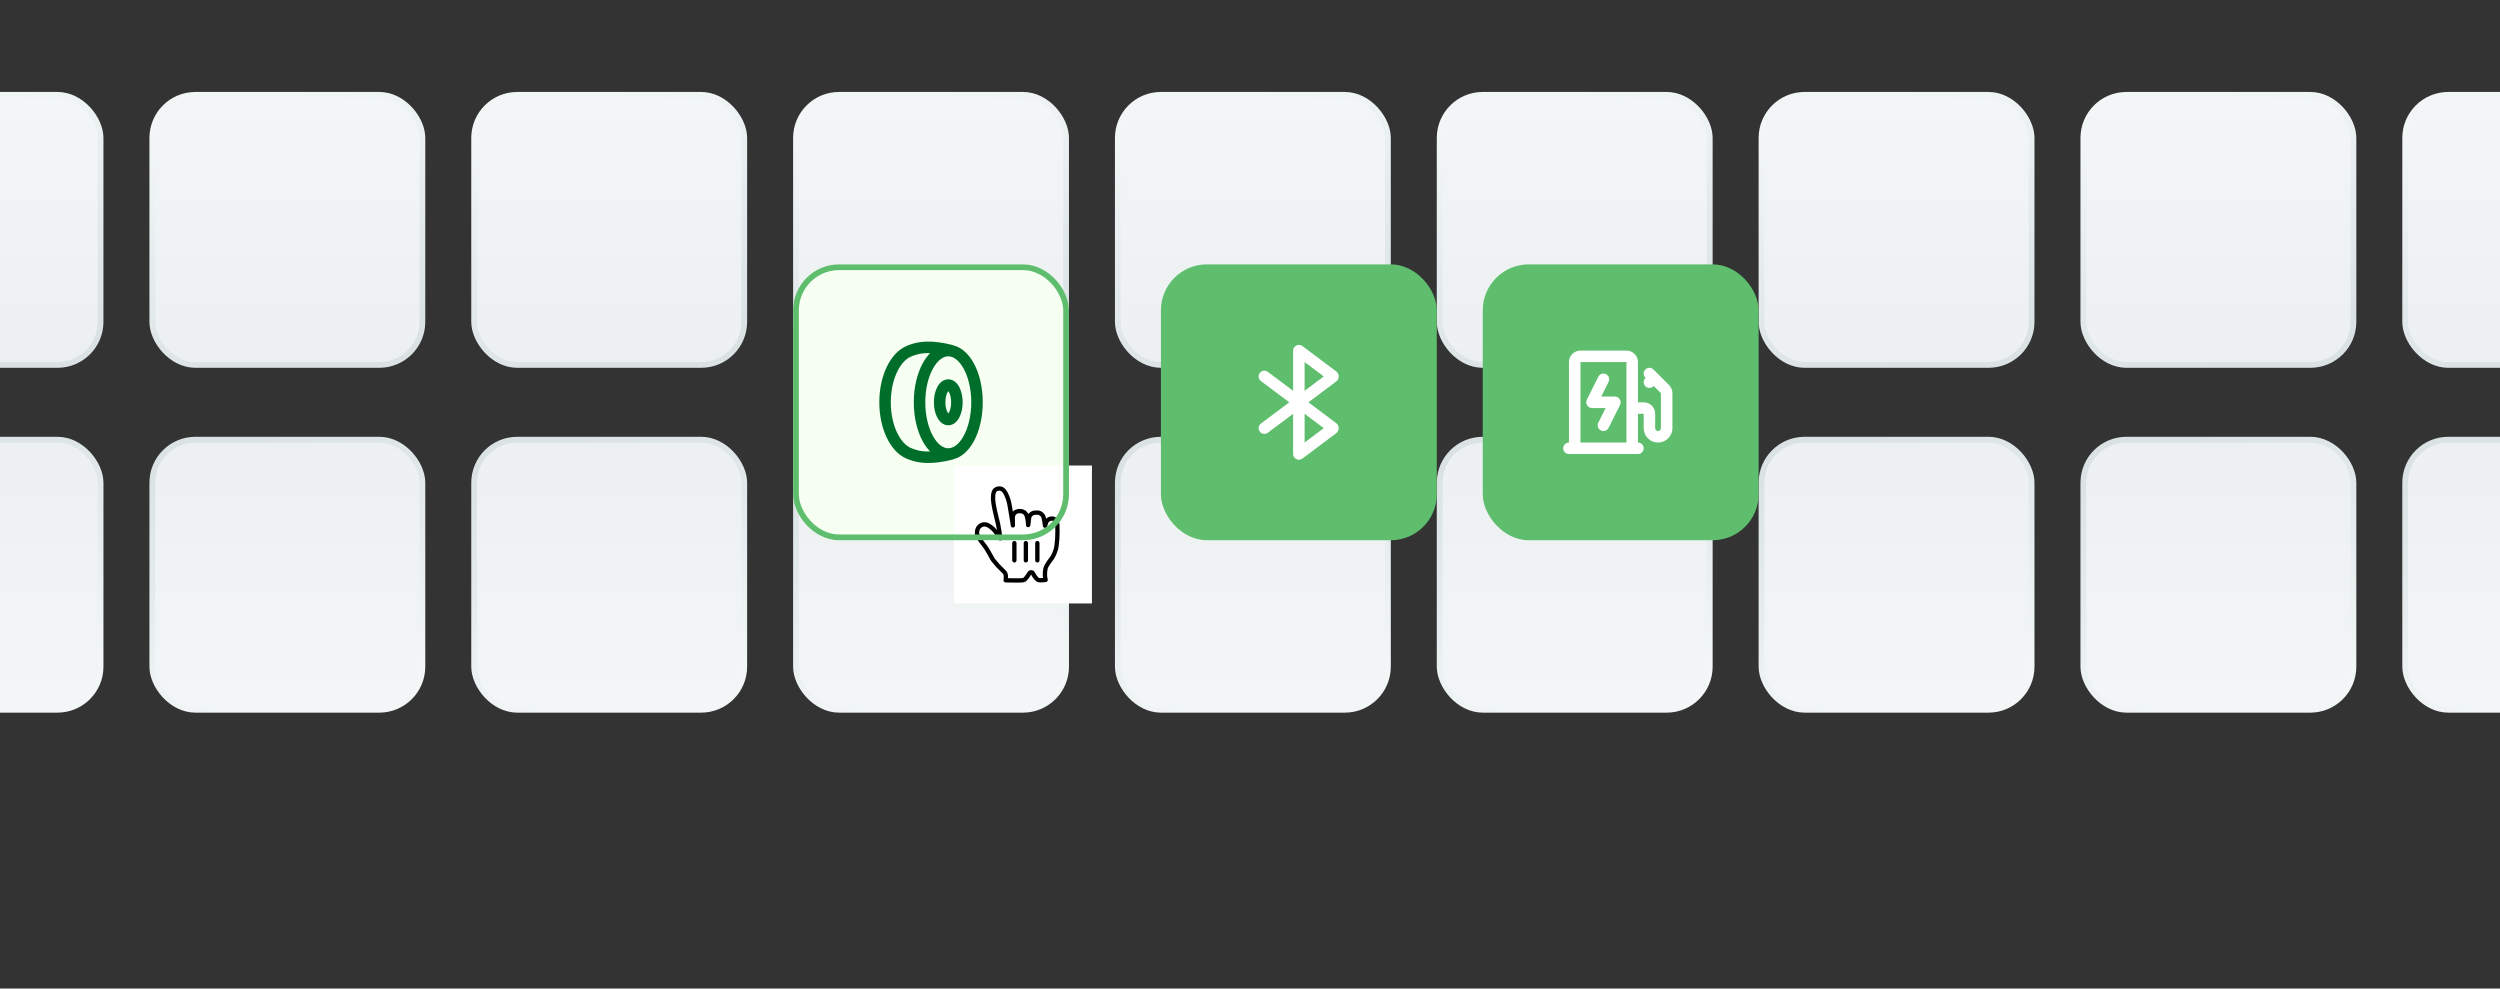 <svg width="435" height="172" viewBox="0 0 435 172" fill="none" xmlns="http://www.w3.org/2000/svg">
<rect x="0" y="0" width="435" height="172" fill="#333333" stroke="none"/>
<g clip-path="url(#clip0_427_17769)">
<rect x="82.5" y="16.5" width="47" height="47" rx="7.5" fill="url(#paint0_linear_427_17769)"/>
<rect x="82.5" y="16.5" width="47" height="47" rx="7.5" stroke="url(#paint1_linear_427_17769)"/>
<rect x="353.5" y="123.5" width="47" height="47" rx="7.5" transform="rotate(-180 353.5 123.5)" fill="url(#paint2_linear_427_17769)"/>
<rect x="353.5" y="123.5" width="47" height="47" rx="7.5" transform="rotate(-180 353.5 123.5)" stroke="url(#paint3_linear_427_17769)"/>
<rect x="26.5" y="16.5" width="47" height="47" rx="7.5" fill="url(#paint4_linear_427_17769)"/>
<rect x="26.5" y="16.5" width="47" height="47" rx="7.5" stroke="url(#paint5_linear_427_17769)"/>
<rect x="409.5" y="123.5" width="47" height="47" rx="7.5" transform="rotate(-180 409.5 123.5)" fill="url(#paint6_linear_427_17769)"/>
<rect x="409.5" y="123.5" width="47" height="47" rx="7.5" transform="rotate(-180 409.5 123.5)" stroke="url(#paint7_linear_427_17769)"/>
<rect x="-29.5" y="16.5" width="47" height="47" rx="7.5" fill="url(#paint8_linear_427_17769)"/>
<rect x="-29.5" y="16.5" width="47" height="47" rx="7.5" stroke="url(#paint9_linear_427_17769)"/>
<rect x="465.5" y="123.5" width="47" height="47" rx="7.5" transform="rotate(-180 465.5 123.5)" fill="url(#paint10_linear_427_17769)"/>
<rect x="465.5" y="123.5" width="47" height="47" rx="7.5" transform="rotate(-180 465.5 123.5)" stroke="url(#paint11_linear_427_17769)"/>
<rect x="138.5" y="16.5" width="47" height="47" rx="7.5" fill="url(#paint12_linear_427_17769)"/>
<rect x="138.5" y="16.5" width="47" height="47" rx="7.5" stroke="url(#paint13_linear_427_17769)"/>
<rect x="297.5" y="123.5" width="47" height="47" rx="7.5" transform="rotate(-180 297.5 123.5)" fill="url(#paint14_linear_427_17769)"/>
<rect x="297.5" y="123.5" width="47" height="47" rx="7.5" transform="rotate(-180 297.5 123.5)" stroke="url(#paint15_linear_427_17769)"/>
<rect x="194.5" y="16.5" width="47" height="47" rx="7.5" fill="url(#paint16_linear_427_17769)"/>
<rect x="194.5" y="16.5" width="47" height="47" rx="7.5" stroke="url(#paint17_linear_427_17769)"/>
<rect x="241.5" y="123.5" width="47" height="47" rx="7.5" transform="rotate(-180 241.5 123.5)" fill="url(#paint18_linear_427_17769)"/>
<rect x="241.5" y="123.5" width="47" height="47" rx="7.5" transform="rotate(-180 241.5 123.5)" stroke="url(#paint19_linear_427_17769)"/>
<rect x="250.5" y="16.5" width="47" height="47" rx="7.5" fill="url(#paint20_linear_427_17769)"/>
<rect x="250.5" y="16.5" width="47" height="47" rx="7.5" stroke="url(#paint21_linear_427_17769)"/>
<rect x="185.5" y="123.5" width="47" height="47" rx="7.5" transform="rotate(-180 185.5 123.5)" fill="url(#paint22_linear_427_17769)"/>
<rect x="185.5" y="123.5" width="47" height="47" rx="7.5" transform="rotate(-180 185.5 123.5)" stroke="url(#paint23_linear_427_17769)"/>
<rect x="306.5" y="16.5" width="47" height="47" rx="7.5" fill="url(#paint24_linear_427_17769)"/>
<rect x="306.5" y="16.5" width="47" height="47" rx="7.5" stroke="url(#paint25_linear_427_17769)"/>
<rect x="129.5" y="123.5" width="47" height="47" rx="7.5" transform="rotate(-180 129.5 123.5)" fill="url(#paint26_linear_427_17769)"/>
<rect x="129.5" y="123.5" width="47" height="47" rx="7.5" transform="rotate(-180 129.5 123.5)" stroke="url(#paint27_linear_427_17769)"/>
<rect x="362.5" y="16.5" width="47" height="47" rx="7.5" fill="url(#paint28_linear_427_17769)"/>
<rect x="362.5" y="16.5" width="47" height="47" rx="7.5" stroke="url(#paint29_linear_427_17769)"/>
<rect x="73.5" y="123.5" width="47" height="47" rx="7.5" transform="rotate(-180 73.5 123.5)" fill="url(#paint30_linear_427_17769)"/>
<rect x="73.5" y="123.5" width="47" height="47" rx="7.5" transform="rotate(-180 73.5 123.5)" stroke="url(#paint31_linear_427_17769)"/>
<rect x="418.5" y="16.5" width="47" height="47" rx="7.5" fill="url(#paint32_linear_427_17769)"/>
<rect x="418.5" y="16.5" width="47" height="47" rx="7.5" stroke="url(#paint33_linear_427_17769)"/>
<rect x="17.5" y="123.5" width="47" height="47" rx="7.5" transform="rotate(-180 17.5 123.5)" fill="url(#paint34_linear_427_17769)"/>
<rect x="17.5" y="123.5" width="47" height="47" rx="7.5" transform="rotate(-180 17.5 123.5)" stroke="url(#paint35_linear_427_17769)"/>
<rect x="138" y="46" width="48" height="48" rx="8" fill="white"/>
<rect x="138.5" y="46.5" width="47" height="47" rx="7.5" fill="#F6FFF1"/>
<g clip-path="url(#clip1_427_17769)">
<path fill-rule="evenodd" clip-rule="evenodd" d="M165.743 60.03C165.831 60.052 165.914 60.085 165.99 60.128C167.437 60.508 168.603 61.699 169.41 63.15C170.412 64.954 171 67.377 171 70C171 72.622 170.412 75.046 169.41 76.85C168.603 78.301 167.437 79.491 165.99 79.872C165.914 79.915 165.831 79.948 165.743 79.97C162.074 80.887 159.905 80.616 158.262 80.009L157.918 79.874C157.805 79.828 157.695 79.78 157.587 79.731C156.191 79.098 155.05 77.757 154.266 76.093C153.473 74.411 153 72.309 153 70C153 67.691 153.473 65.589 154.266 63.907C155.05 62.243 156.191 60.902 157.587 60.269C157.695 60.22 157.805 60.172 157.918 60.126L158.262 59.991C159.905 59.384 162.074 59.113 165.743 60.03ZM158.413 62.091C157.596 62.461 156.737 63.353 156.075 64.76C155.42 66.148 155 67.955 155 70C155 72.045 155.42 73.852 156.075 75.24C156.737 76.647 157.596 77.539 158.413 77.909C159.223 78.277 160.235 78.612 161.849 78.559C161.365 78.07 160.943 77.485 160.59 76.85C159.588 75.046 159 72.622 159 70C159 67.377 159.588 64.954 160.59 63.15C160.943 62.515 161.365 61.93 161.849 61.441C160.235 61.389 159.223 61.723 158.413 62.091ZM165 62C164.147 62 163.165 62.634 162.339 64.122C161.531 65.576 161 67.652 161 70C161 72.348 161.531 74.424 162.339 75.878C163.165 77.366 164.147 78 165 78C165.853 78 166.835 77.366 167.661 75.878C168.469 74.424 169 72.348 169 70C169 67.652 168.469 65.576 167.661 64.122C166.835 62.634 165.853 62 165 62ZM165 66C165.997 66 166.63 66.782 166.955 67.431C167.31 68.14 167.5 69.05 167.5 70C167.5 70.95 167.31 71.859 166.955 72.569C166.63 73.218 165.997 74 165 74C164.003 74 163.37 73.218 163.045 72.569C162.69 71.859 162.5 70.95 162.5 70C162.5 69.05 162.69 68.14 163.045 67.431C163.37 66.782 164.003 66 165 66ZM165 68.06C164.958 68.11 164.9 68.193 164.834 68.326C164.645 68.703 164.5 69.293 164.5 70C164.5 70.707 164.645 71.297 164.834 71.674C164.9 71.807 164.958 71.89 165 71.939C165.042 71.89 165.1 71.807 165.166 71.674C165.355 71.297 165.5 70.707 165.5 70C165.5 69.293 165.355 68.703 165.166 68.326C165.1 68.193 165.042 68.11 165 68.06Z" fill="#006E2B"/>
</g>
<rect width="24" height="24" transform="translate(166 81)" fill="white" style="mix-blend-mode:multiply"/>
<path fill-rule="evenodd" clip-rule="evenodd" d="M172.831 97.473C172.553 97.097 172.215 96.328 171.614 95.394C171.274 94.866 170.429 93.871 170.178 93.366C169.96 92.92 169.983 92.72 170.035 92.35C170.127 91.692 170.757 91.179 171.429 91.248C171.937 91.3 172.368 91.659 172.755 91.999C172.989 92.203 173.277 92.6 173.45 92.824C173.609 93.03 173.649 93.115 173.819 93.358C174.044 93.68 174.114 93.839 174.028 93.485C173.959 92.965 173.845 92.077 173.681 91.292C173.556 90.697 173.525 90.604 173.406 90.147C173.28 89.661 173.215 89.32 173.097 88.805C173.015 88.44 172.867 87.695 172.827 87.276C172.771 86.702 172.742 85.768 173.085 85.338C173.354 85.002 173.971 84.9 174.354 85.107C174.855 85.379 175.14 86.159 175.27 86.47C175.504 87.029 175.649 87.676 175.775 88.525C175.935 89.605 176.231 91.105 176.24 91.42C176.264 91.034 176.174 90.219 176.237 89.848C176.293 89.512 176.557 89.121 176.888 89.015C177.168 88.926 177.496 88.894 177.784 88.958C178.091 89.025 178.414 89.259 178.534 89.481C178.888 90.134 178.895 91.471 178.91 91.399C178.994 91.005 178.979 90.111 179.188 89.739C179.325 89.494 179.674 89.273 179.86 89.237C180.147 89.183 180.501 89.166 180.803 89.229C181.047 89.28 181.376 89.591 181.465 89.739C181.679 90.1 181.8 91.119 181.836 91.477C181.851 91.624 181.909 91.066 182.123 90.706C182.52 90.036 183.926 89.906 183.98 91.375C184.004 92.061 184 92.029 184 92.49C184 93.032 183.988 93.358 183.96 93.75C183.93 94.169 183.846 95.116 183.724 95.575C183.64 95.891 183.361 96.6 183.086 97.026C183.086 97.026 182.035 98.335 181.92 98.925C181.805 99.514 181.843 99.519 181.821 99.937C181.798 100.354 181.939 100.903 181.939 100.903C181.939 100.903 181.154 101.012 180.732 100.94C180.349 100.874 179.875 100.058 179.753 99.809C179.585 99.465 179.226 99.531 179.086 99.785C178.866 100.186 178.392 100.906 178.057 100.951C177.404 101.039 176.048 100.984 174.986 100.972C174.986 100.972 175.167 99.913 174.764 99.549C174.466 99.278 173.952 98.727 173.645 98.438L172.831 97.473Z" fill="white" stroke="black" stroke-width="0.75" stroke-linecap="round" stroke-linejoin="round"/>
<path fill-rule="evenodd" clip-rule="evenodd" d="M180.5 97.5V94.5V97.5Z" fill="white"/>
<path d="M180.5 97.5V94.5" stroke="black" stroke-width="0.75" stroke-linecap="round"/>
<path fill-rule="evenodd" clip-rule="evenodd" d="M178.5 97.5V94.5V97.5Z" fill="white"/>
<path d="M178.5 97.5V94.5" stroke="black" stroke-width="0.75" stroke-linecap="round"/>
<path fill-rule="evenodd" clip-rule="evenodd" d="M176.5 94.5V97.5V94.5Z" fill="white"/>
<path d="M176.5 94.5V97.5" stroke="black" stroke-width="0.75" stroke-linecap="round"/>
<rect x="138.5" y="46.5" width="47" height="47" rx="7.5" stroke="#5FBE6E"/>
<rect x="202.5" y="46.5" width="47" height="47" rx="7.5" fill="#5FBE6E"/>
<g clip-path="url(#clip2_427_17769)">
<path fill-rule="evenodd" clip-rule="evenodd" d="M226.616 60.212L232.493 64.62C233.08 65.06 233.08 65.94 232.493 66.38L227.667 70L232.493 73.62C233.08 74.06 233.08 74.94 232.493 75.38L226.616 79.788C225.95 80.287 225 79.812 225 78.98V72L220.6 75.3C220.158 75.631 219.531 75.541 219.2 75.1C218.869 74.658 218.958 74.031 219.4 73.7L224.333 70L219.4 66.3C218.958 65.968 218.869 65.341 219.2 64.9C219.531 64.458 220.158 64.368 220.6 64.7L225 68V61.02C225 60.187 225.95 59.712 226.616 60.212ZM227 72V77L230.333 74.5L227 72ZM227 63V68L230.333 65.5L227 63Z" fill="white"/>
</g>
<rect x="202.5" y="46.5" width="47" height="47" rx="7.5" stroke="#5FBE6E"/>
<rect x="258.5" y="46.5" width="47" height="47" rx="7.5" fill="#5FBE6E"/>
<g clip-path="url(#clip3_427_17769)">
<path fill-rule="evenodd" clip-rule="evenodd" d="M275 61C273.895 61 273 61.895 273 63V77C272.448 77 272 77.448 272 78C272 78.552 272.448 79 273 79H285C285.552 79 286 78.552 286 78C286 77.448 285.552 77 285 77V72H286V74.5C286 75.881 287.119 77 288.5 77C289.881 77 291 75.881 291 74.5V68.414C291 67.884 290.789 67.375 290.414 67L287.707 64.293C287.317 63.902 286.683 63.902 286.293 64.293C285.902 64.683 285.902 65.317 286.293 65.707L286.336 65.75L286.293 65.793C285.902 66.183 285.902 66.817 286.293 67.207C286.683 67.598 287.317 67.598 287.707 67.207L287.75 67.164L289 68.414V74.5C289 74.776 288.776 75 288.5 75C288.224 75 288 74.776 288 74.5V72C288 70.895 287.105 70 286 70H285V63C285 61.895 284.105 61 283 61H275ZM283 77V63H275V77H283ZM279.894 66.447C280.141 65.954 279.941 65.353 279.447 65.106C278.953 64.859 278.353 65.059 278.106 65.553L276.113 69.538C275.777 70.21 276.265 71 277.016 71H279.382L278.106 73.553C277.859 74.047 278.059 74.648 278.553 74.895C279.047 75.142 279.647 74.941 279.894 74.447L281.887 70.462C282.223 69.79 281.735 69 280.984 69H278.618L279.894 66.447Z" fill="white"/>
</g>
<rect x="258.5" y="46.5" width="47" height="47" rx="7.5" stroke="#5FBE6E"/>
</g>
<defs>
<linearGradient id="paint0_linear_427_17769" x1="106" y1="16" x2="106" y2="64" gradientUnits="userSpaceOnUse">
<stop stop-color="#F2F6F7"/>
<stop offset="1" stop-color="#ECF0F1"/>
</linearGradient>
<linearGradient id="paint1_linear_427_17769" x1="106" y1="16" x2="119.447" y2="59.879" gradientUnits="userSpaceOnUse">
<stop stop-color="#F2F6F7"/>
<stop offset="1" stop-color="#DAE2E4"/>
</linearGradient>
<linearGradient id="paint2_linear_427_17769" x1="378" y1="124" x2="378" y2="172" gradientUnits="userSpaceOnUse">
<stop stop-color="#F2F6F7"/>
<stop offset="1" stop-color="#ECF0F1"/>
</linearGradient>
<linearGradient id="paint3_linear_427_17769" x1="378" y1="124" x2="391.447" y2="167.879" gradientUnits="userSpaceOnUse">
<stop stop-color="#F2F6F7"/>
<stop offset="1" stop-color="#DAE2E4"/>
</linearGradient>
<linearGradient id="paint4_linear_427_17769" x1="50" y1="16" x2="50" y2="64" gradientUnits="userSpaceOnUse">
<stop stop-color="#F2F6F7"/>
<stop offset="1" stop-color="#ECF0F1"/>
</linearGradient>
<linearGradient id="paint5_linear_427_17769" x1="50" y1="16" x2="63.402" y2="59.909" gradientUnits="userSpaceOnUse">
<stop stop-color="#F2F6F7"/>
<stop offset="1" stop-color="#DAE2E4"/>
</linearGradient>
<linearGradient id="paint6_linear_427_17769" x1="434" y1="124" x2="434" y2="172" gradientUnits="userSpaceOnUse">
<stop stop-color="#F2F6F7"/>
<stop offset="1" stop-color="#ECF0F1"/>
</linearGradient>
<linearGradient id="paint7_linear_427_17769" x1="434" y1="124" x2="447.447" y2="167.879" gradientUnits="userSpaceOnUse">
<stop stop-color="#F2F6F7"/>
<stop offset="1" stop-color="#DAE2E4"/>
</linearGradient>
<linearGradient id="paint8_linear_427_17769" x1="-6" y1="16" x2="-6" y2="64" gradientUnits="userSpaceOnUse">
<stop stop-color="#F2F6F7"/>
<stop offset="1" stop-color="#ECF0F1"/>
</linearGradient>
<linearGradient id="paint9_linear_427_17769" x1="-6" y1="16" x2="7.402" y2="59.909" gradientUnits="userSpaceOnUse">
<stop stop-color="#F2F6F7"/>
<stop offset="1" stop-color="#DAE2E4"/>
</linearGradient>
<linearGradient id="paint10_linear_427_17769" x1="490" y1="124" x2="490" y2="172" gradientUnits="userSpaceOnUse">
<stop stop-color="#F2F6F7"/>
<stop offset="1" stop-color="#ECF0F1"/>
</linearGradient>
<linearGradient id="paint11_linear_427_17769" x1="490" y1="124" x2="503.447" y2="167.879" gradientUnits="userSpaceOnUse">
<stop stop-color="#F2F6F7"/>
<stop offset="1" stop-color="#DAE2E4"/>
</linearGradient>
<linearGradient id="paint12_linear_427_17769" x1="162" y1="16" x2="162" y2="64" gradientUnits="userSpaceOnUse">
<stop stop-color="#F2F6F7"/>
<stop offset="1" stop-color="#ECF0F1"/>
</linearGradient>
<linearGradient id="paint13_linear_427_17769" x1="162" y1="16" x2="175.269" y2="59.998" gradientUnits="userSpaceOnUse">
<stop stop-color="#F2F6F7"/>
<stop offset="1" stop-color="#DAE2E4"/>
</linearGradient>
<linearGradient id="paint14_linear_427_17769" x1="322" y1="124" x2="322" y2="172" gradientUnits="userSpaceOnUse">
<stop stop-color="#F2F6F7"/>
<stop offset="1" stop-color="#ECF0F1"/>
</linearGradient>
<linearGradient id="paint15_linear_427_17769" x1="322" y1="124" x2="335.447" y2="167.879" gradientUnits="userSpaceOnUse">
<stop stop-color="#F2F6F7"/>
<stop offset="1" stop-color="#DAE2E4"/>
</linearGradient>
<linearGradient id="paint16_linear_427_17769" x1="218" y1="16" x2="218" y2="64" gradientUnits="userSpaceOnUse">
<stop stop-color="#F2F6F7"/>
<stop offset="1" stop-color="#ECF0F1"/>
</linearGradient>
<linearGradient id="paint17_linear_427_17769" x1="218" y1="16" x2="231.269" y2="59.998" gradientUnits="userSpaceOnUse">
<stop stop-color="#F2F6F7"/>
<stop offset="1" stop-color="#DAE2E4"/>
</linearGradient>
<linearGradient id="paint18_linear_427_17769" x1="266" y1="124" x2="266" y2="172" gradientUnits="userSpaceOnUse">
<stop stop-color="#F2F6F7"/>
<stop offset="1" stop-color="#ECF0F1"/>
</linearGradient>
<linearGradient id="paint19_linear_427_17769" x1="266" y1="124" x2="279.447" y2="167.879" gradientUnits="userSpaceOnUse">
<stop stop-color="#F2F6F7"/>
<stop offset="1" stop-color="#DAE2E4"/>
</linearGradient>
<linearGradient id="paint20_linear_427_17769" x1="274" y1="16" x2="274" y2="64" gradientUnits="userSpaceOnUse">
<stop stop-color="#F2F6F7"/>
<stop offset="1" stop-color="#ECF0F1"/>
</linearGradient>
<linearGradient id="paint21_linear_427_17769" x1="274" y1="16" x2="287.447" y2="59.879" gradientUnits="userSpaceOnUse">
<stop stop-color="#F2F6F7"/>
<stop offset="1" stop-color="#DAE2E4"/>
</linearGradient>
<linearGradient id="paint22_linear_427_17769" x1="210" y1="124" x2="210" y2="172" gradientUnits="userSpaceOnUse">
<stop stop-color="#F2F6F7"/>
<stop offset="1" stop-color="#ECF0F1"/>
</linearGradient>
<linearGradient id="paint23_linear_427_17769" x1="210" y1="124" x2="223.269" y2="167.998" gradientUnits="userSpaceOnUse">
<stop stop-color="#F2F6F7"/>
<stop offset="1" stop-color="#DAE2E4"/>
</linearGradient>
<linearGradient id="paint24_linear_427_17769" x1="330" y1="16" x2="330" y2="64" gradientUnits="userSpaceOnUse">
<stop stop-color="#F2F6F7"/>
<stop offset="1" stop-color="#ECF0F1"/>
</linearGradient>
<linearGradient id="paint25_linear_427_17769" x1="330" y1="16" x2="343.447" y2="59.879" gradientUnits="userSpaceOnUse">
<stop stop-color="#F2F6F7"/>
<stop offset="1" stop-color="#DAE2E4"/>
</linearGradient>
<linearGradient id="paint26_linear_427_17769" x1="154" y1="124" x2="154" y2="172" gradientUnits="userSpaceOnUse">
<stop stop-color="#F2F6F7"/>
<stop offset="1" stop-color="#ECF0F1"/>
</linearGradient>
<linearGradient id="paint27_linear_427_17769" x1="154" y1="124" x2="167.269" y2="167.998" gradientUnits="userSpaceOnUse">
<stop stop-color="#F2F6F7"/>
<stop offset="1" stop-color="#DAE2E4"/>
</linearGradient>
<linearGradient id="paint28_linear_427_17769" x1="386" y1="16" x2="386" y2="64" gradientUnits="userSpaceOnUse">
<stop stop-color="#F2F6F7"/>
<stop offset="1" stop-color="#ECF0F1"/>
</linearGradient>
<linearGradient id="paint29_linear_427_17769" x1="386" y1="16" x2="399.447" y2="59.879" gradientUnits="userSpaceOnUse">
<stop stop-color="#F2F6F7"/>
<stop offset="1" stop-color="#DAE2E4"/>
</linearGradient>
<linearGradient id="paint30_linear_427_17769" x1="98" y1="124" x2="98" y2="172" gradientUnits="userSpaceOnUse">
<stop stop-color="#F2F6F7"/>
<stop offset="1" stop-color="#ECF0F1"/>
</linearGradient>
<linearGradient id="paint31_linear_427_17769" x1="98" y1="124" x2="111.447" y2="167.879" gradientUnits="userSpaceOnUse">
<stop stop-color="#F2F6F7"/>
<stop offset="1" stop-color="#DAE2E4"/>
</linearGradient>
<linearGradient id="paint32_linear_427_17769" x1="442" y1="16" x2="442" y2="64" gradientUnits="userSpaceOnUse">
<stop stop-color="#F2F6F7"/>
<stop offset="1" stop-color="#ECF0F1"/>
</linearGradient>
<linearGradient id="paint33_linear_427_17769" x1="442" y1="16" x2="455.447" y2="59.879" gradientUnits="userSpaceOnUse">
<stop stop-color="#F2F6F7"/>
<stop offset="1" stop-color="#DAE2E4"/>
</linearGradient>
<linearGradient id="paint34_linear_427_17769" x1="42" y1="124" x2="42" y2="172" gradientUnits="userSpaceOnUse">
<stop stop-color="#F2F6F7"/>
<stop offset="1" stop-color="#ECF0F1"/>
</linearGradient>
<linearGradient id="paint35_linear_427_17769" x1="42" y1="124" x2="55.402" y2="167.909" gradientUnits="userSpaceOnUse">
<stop stop-color="#F2F6F7"/>
<stop offset="1" stop-color="#DAE2E4"/>
</linearGradient>
<clipPath id="clip0_427_17769">
<rect width="435" height="172" fill="white"/>
</clipPath>
<clipPath id="clip1_427_17769">
<rect width="24" height="24" fill="white" transform="translate(150 58)"/>
</clipPath>
<clipPath id="clip2_427_17769">
<rect width="24" height="24" fill="white" transform="translate(214 58)"/>
</clipPath>
<clipPath id="clip3_427_17769">
<rect width="24" height="24" fill="white" transform="translate(270 58)"/>
</clipPath>
</defs>
</svg>
